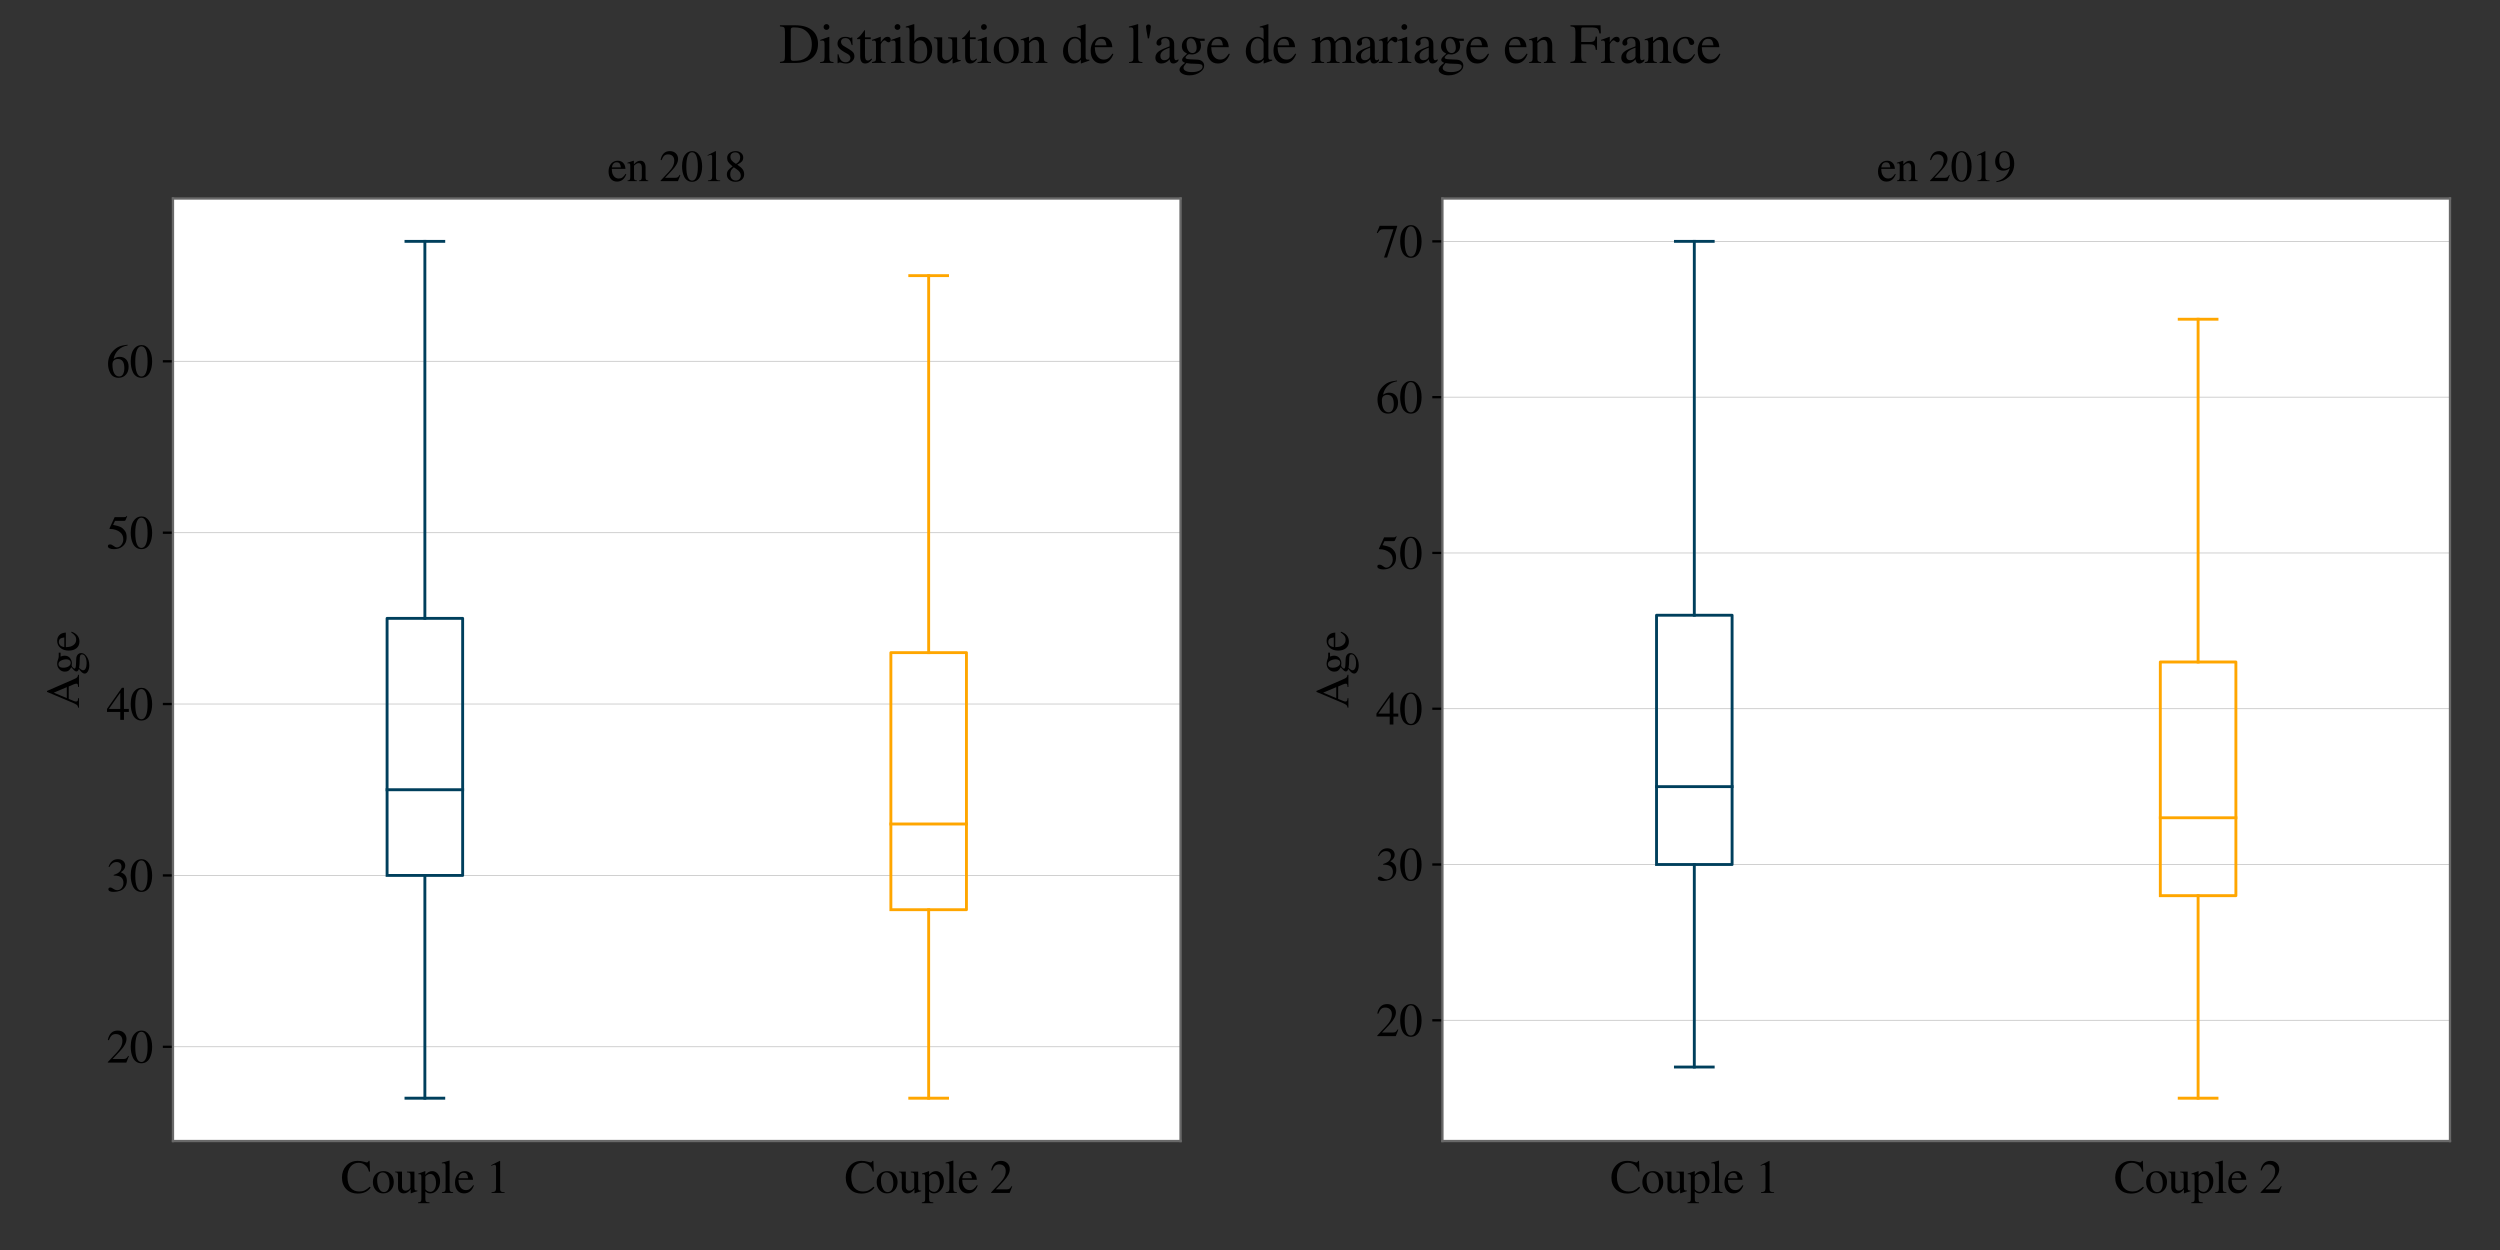 <?xml version="1.0" encoding="utf-8" standalone="no"?>
<!DOCTYPE svg PUBLIC "-//W3C//DTD SVG 1.1//EN"
  "http://www.w3.org/Graphics/SVG/1.1/DTD/svg11.dtd">
<svg xmlns:xlink="http://www.w3.org/1999/xlink" width="864pt" height="432pt" viewBox="0 0 864 432" xmlns="http://www.w3.org/2000/svg" version="1.1">
 <rect x="0" y="0" width="864" height="432" fill="#333333" stroke="none"/>
 <defs>
  <style type="text/css">*{stroke-linejoin: round; stroke-linecap: butt}</style>
 </defs>
 <g id="figure_1">
  <g id="patch_1">
   <path d="M 0 432 
L 864 432 
L 864 0 
L 0 0 
L 0 432 
z
" style="fill: none"/>
  </g>
  <g id="axes_1">
   <g id="patch_2">
    <path d="M 59.78 394.345 
L 408 394.345 
L 408 68.607 
L 59.78 68.607 
z
" style="fill: #ffffff"/>
   </g>
   <g id="matplotlib.axis_1">
    <g id="xtick_1">
     <g id="text_1">
      <!-- Couple 1 -->
      <g transform="translate(117.722 412.272)scale(0.16 -0.16)">
       <defs>
        <path id="STIXGeneral-Regular-43" d="M 3930 838 
L 4051 723 
Q 3482 -90 2304 -90 
Q 1376 -90 794 480 
Q 179 1082 179 2080 
Q 179 3014 755 3661 
Q 1357 4326 2310 4326 
Q 2720 4326 3072 4230 
Q 3475 4115 3514 4115 
Q 3725 4115 3782 4326 
L 3910 4326 
L 3968 2874 
L 3821 2874 
Q 3718 3334 3488 3584 
Q 3034 4070 2458 4070 
Q 1747 4070 1334 3548 
Q 922 3027 922 2182 
Q 922 1152 1382 653 
Q 1811 192 2522 192 
Q 2944 192 3251 339 
Q 3558 486 3930 838 
z
" transform="scale(0.016)"/>
        <path id="STIXGeneral-Regular-6f" d="M 3008 1478 
Q 3008 806 2608 371 
Q 2208 -64 1568 -64 
Q 979 -64 582 368 
Q 186 800 186 1459 
Q 186 2125 582 2534 
Q 979 2944 1626 2944 
Q 2221 2944 2614 2537 
Q 3008 2131 3008 1478 
z
M 2432 1306 
Q 2432 2035 2112 2445 
Q 1856 2765 1504 2765 
Q 1171 2765 966 2493 
Q 762 2221 762 1747 
Q 762 928 1101 435 
Q 1318 115 1677 115 
Q 2029 115 2230 432 
Q 2432 749 2432 1306 
z
" transform="scale(0.016)"/>
        <path id="STIXGeneral-Regular-75" d="M 3072 320 
L 3072 230 
Q 2573 96 2195 -58 
L 2163 -38 
L 2163 486 
L 2150 486 
Q 1747 -64 1235 -64 
Q 870 -64 662 160 
Q 454 384 454 755 
L 454 2362 
Q 454 2598 371 2688 
Q 288 2778 58 2790 
L 58 2880 
L 992 2880 
L 992 813 
Q 992 595 1123 451 
Q 1254 307 1446 307 
Q 1760 307 1984 506 
Q 2067 582 2099 649 
Q 2131 717 2131 877 
L 2131 2355 
Q 2131 2605 2041 2678 
Q 1952 2752 1658 2771 
L 1658 2880 
L 2669 2880 
L 2669 685 
Q 2669 461 2742 390 
Q 2816 320 3034 320 
L 3072 320 
z
" transform="scale(0.016)"/>
        <path id="STIXGeneral-Regular-70" d="M 1018 2931 
L 1018 2438 
Q 1421 2944 1939 2944 
Q 2406 2944 2707 2560 
Q 3008 2176 3008 1581 
Q 3008 883 2621 409 
Q 2234 -64 1664 -64 
Q 1466 -64 1328 -6 
Q 1190 51 1018 211 
L 1018 -794 
Q 1018 -1094 1120 -1180 
Q 1222 -1267 1581 -1274 
L 1581 -1389 
L 32 -1389 
L 32 -1280 
Q 314 -1254 397 -1171 
Q 480 -1088 480 -838 
L 480 2157 
Q 480 2381 429 2451 
Q 378 2522 218 2522 
Q 115 2522 58 2515 
L 58 2618 
Q 506 2752 979 2944 
L 1018 2931 
z
M 1018 2138 
L 1018 563 
Q 1018 422 1238 281 
Q 1459 141 1683 141 
Q 2029 141 2243 467 
Q 2458 794 2458 1325 
Q 2458 1888 2243 2224 
Q 2029 2560 1670 2560 
Q 1446 2560 1232 2419 
Q 1018 2278 1018 2138 
z
" transform="scale(0.016)"/>
        <path id="STIXGeneral-Regular-6c" d="M 1645 0 
L 134 0 
L 134 96 
Q 435 122 531 221 
Q 627 320 627 589 
L 627 3590 
Q 627 3821 569 3910 
Q 512 4000 358 4000 
Q 224 4000 122 3987 
L 122 4090 
Q 730 4237 1133 4371 
L 1165 4346 
L 1165 557 
Q 1165 288 1254 201 
Q 1344 115 1645 96 
L 1645 0 
z
" transform="scale(0.016)"/>
        <path id="STIXGeneral-Regular-65" d="M 2611 1050 
L 2714 1005 
Q 2330 -64 1376 -64 
Q 813 -64 486 329 
Q 160 723 160 1389 
Q 160 2074 525 2509 
Q 890 2944 1485 2944 
Q 2061 2944 2374 2502 
Q 2560 2246 2592 1773 
L 621 1773 
Q 646 1370 700 1158 
Q 755 947 915 730 
Q 1184 378 1626 378 
Q 1939 378 2153 531 
Q 2368 685 2611 1050 
z
M 634 1978 
L 1939 1978 
Q 1882 2381 1750 2547 
Q 1619 2714 1312 2714 
Q 1043 2714 864 2525 
Q 685 2336 634 1978 
z
" transform="scale(0.016)"/>
        <path id="STIXGeneral-Regular-20" transform="scale(0.016)"/>
        <path id="STIXGeneral-Regular-31" d="M 2522 0 
L 755 0 
L 755 96 
Q 1107 115 1235 227 
Q 1363 339 1363 608 
L 1363 3482 
Q 1363 3795 1171 3795 
Q 1082 3795 883 3718 
L 710 3654 
L 710 3744 
L 1856 4326 
L 1914 4307 
L 1914 486 
Q 1914 275 2042 185 
Q 2170 96 2522 96 
L 2522 0 
z
" transform="scale(0.016)"/>
       </defs>
       <use xlink:href="#STIXGeneral-Regular-43"/>
       <use xlink:href="#STIXGeneral-Regular-6f" x="66.7"/>
       <use xlink:href="#STIXGeneral-Regular-75" x="116.7"/>
       <use xlink:href="#STIXGeneral-Regular-70" x="166.7"/>
       <use xlink:href="#STIXGeneral-Regular-6c" x="216.7"/>
       <use xlink:href="#STIXGeneral-Regular-65" x="244.5"/>
       <use xlink:href="#STIXGeneral-Regular-20" x="288.9"/>
       <use xlink:href="#STIXGeneral-Regular-31" x="313.9"/>
      </g>
     </g>
    </g>
    <g id="xtick_2">
     <g id="text_2">
      <!-- Couple 2 -->
      <g transform="translate(291.832 412.272)scale(0.16 -0.16)">
       <defs>
        <path id="STIXGeneral-Regular-32" d="M 3034 877 
L 2688 0 
L 186 0 
L 186 77 
L 1325 1286 
Q 1773 1754 1965 2144 
Q 2157 2534 2157 2950 
Q 2157 3379 1920 3616 
Q 1683 3853 1267 3853 
Q 922 3853 720 3673 
Q 518 3494 326 3021 
L 192 3053 
Q 301 3648 630 3987 
Q 960 4326 1523 4326 
Q 2054 4326 2380 4006 
Q 2707 3686 2707 3200 
Q 2707 2477 1888 1613 
L 832 486 
L 2330 486 
Q 2541 486 2665 569 
Q 2790 653 2944 915 
L 3034 877 
z
" transform="scale(0.016)"/>
       </defs>
       <use xlink:href="#STIXGeneral-Regular-43"/>
       <use xlink:href="#STIXGeneral-Regular-6f" x="66.7"/>
       <use xlink:href="#STIXGeneral-Regular-75" x="116.7"/>
       <use xlink:href="#STIXGeneral-Regular-70" x="166.7"/>
       <use xlink:href="#STIXGeneral-Regular-6c" x="216.7"/>
       <use xlink:href="#STIXGeneral-Regular-65" x="244.5"/>
       <use xlink:href="#STIXGeneral-Regular-20" x="288.9"/>
       <use xlink:href="#STIXGeneral-Regular-32" x="313.9"/>
      </g>
     </g>
    </g>
   </g>
   <g id="matplotlib.axis_2">
    <g id="ytick_1">
     <g id="line2d_1">
      <path d="M 59.78 361.771 
L 408 361.771 
" clip-path="url(#p2c0e4fd781)" style="fill: none; stroke: #808080; stroke-opacity: 0.5; stroke-width: 0.25; stroke-linecap: square"/>
     </g>
     <g id="line2d_2">
      <defs>
       <path id="m217aeadd84" d="M 0 0 
L -3.5 0 
" style="stroke: #000000; stroke-width: 0.8"/>
      </defs>
      <g>
       <use xlink:href="#m217aeadd84" x="59.78" y="361.771" style="stroke: #000000; stroke-width: 0.8"/>
      </g>
     </g>
     <g id="text_3">
      <!-- 20 -->
      <g transform="translate(36.78 367.235)scale(0.16 -0.16)">
       <defs>
        <path id="STIXGeneral-Regular-30" d="M 3046 2112 
Q 3046 1683 2963 1302 
Q 2880 922 2717 602 
Q 2554 282 2266 96 
Q 1978 -90 1600 -90 
Q 1210 -90 915 108 
Q 621 307 461 640 
Q 301 973 227 1350 
Q 154 1728 154 2150 
Q 154 2746 301 3222 
Q 448 3699 790 4012 
Q 1133 4326 1626 4326 
Q 2253 4326 2649 3712 
Q 3046 3098 3046 2112 
z
M 2432 2080 
Q 2432 3091 2217 3625 
Q 2003 4160 1587 4160 
Q 1190 4160 979 3622 
Q 768 3085 768 2106 
Q 768 1120 979 598 
Q 1190 77 1600 77 
Q 2003 77 2217 598 
Q 2432 1120 2432 2080 
z
" transform="scale(0.016)"/>
       </defs>
       <use xlink:href="#STIXGeneral-Regular-32"/>
       <use xlink:href="#STIXGeneral-Regular-30" x="50"/>
      </g>
     </g>
    </g>
    <g id="ytick_2">
     <g id="line2d_3">
      <path d="M 59.78 302.546 
L 408 302.546 
" clip-path="url(#p2c0e4fd781)" style="fill: none; stroke: #808080; stroke-opacity: 0.5; stroke-width: 0.25; stroke-linecap: square"/>
     </g>
     <g id="line2d_4">
      <g>
       <use xlink:href="#m217aeadd84" x="59.78" y="302.546" style="stroke: #000000; stroke-width: 0.8"/>
      </g>
     </g>
     <g id="text_4">
      <!-- 30 -->
      <g transform="translate(36.78 308.01)scale(0.16 -0.16)">
       <defs>
        <path id="STIXGeneral-Regular-33" d="M 390 3264 
L 288 3290 
Q 435 3770 748 4048 
Q 1062 4326 1542 4326 
Q 1990 4326 2265 4083 
Q 2541 3840 2541 3450 
Q 2541 2925 1946 2566 
Q 2298 2413 2477 2227 
Q 2758 1914 2758 1402 
Q 2758 890 2464 506 
Q 2246 211 1840 60 
Q 1434 -90 979 -90 
Q 262 -90 262 275 
Q 262 378 339 442 
Q 416 506 525 506 
Q 685 506 915 339 
Q 1197 141 1466 141 
Q 1818 141 2058 425 
Q 2298 710 2298 1120 
Q 2298 1856 1632 2048 
Q 1434 2112 979 2112 
L 979 2202 
Q 1338 2323 1517 2432 
Q 2035 2726 2035 3290 
Q 2035 3610 1852 3776 
Q 1670 3942 1344 3942 
Q 768 3942 390 3264 
z
" transform="scale(0.016)"/>
       </defs>
       <use xlink:href="#STIXGeneral-Regular-33"/>
       <use xlink:href="#STIXGeneral-Regular-30" x="50"/>
      </g>
     </g>
    </g>
    <g id="ytick_3">
     <g id="line2d_5">
      <path d="M 59.78 243.321 
L 408 243.321 
" clip-path="url(#p2c0e4fd781)" style="fill: none; stroke: #808080; stroke-opacity: 0.5; stroke-width: 0.25; stroke-linecap: square"/>
     </g>
     <g id="line2d_6">
      <g>
       <use xlink:href="#m217aeadd84" x="59.78" y="243.321" style="stroke: #000000; stroke-width: 0.8"/>
      </g>
     </g>
     <g id="text_5">
      <!-- 40 -->
      <g transform="translate(36.78 248.785)scale(0.16 -0.16)">
       <defs>
        <path id="STIXGeneral-Regular-34" d="M 3027 1069 
L 2368 1069 
L 2368 0 
L 1869 0 
L 1869 1069 
L 77 1069 
L 77 1478 
L 2086 4326 
L 2368 4326 
L 2368 1478 
L 3027 1478 
L 3027 1069 
z
M 1869 1478 
L 1869 3674 
L 333 1478 
L 1869 1478 
z
" transform="scale(0.016)"/>
       </defs>
       <use xlink:href="#STIXGeneral-Regular-34"/>
       <use xlink:href="#STIXGeneral-Regular-30" x="50"/>
      </g>
     </g>
    </g>
    <g id="ytick_4">
     <g id="line2d_7">
      <path d="M 59.78 184.096 
L 408 184.096 
" clip-path="url(#p2c0e4fd781)" style="fill: none; stroke: #808080; stroke-opacity: 0.5; stroke-width: 0.25; stroke-linecap: square"/>
     </g>
     <g id="line2d_8">
      <g>
       <use xlink:href="#m217aeadd84" x="59.78" y="184.096" style="stroke: #000000; stroke-width: 0.8"/>
      </g>
     </g>
     <g id="text_6">
      <!-- 50 -->
      <g transform="translate(36.78 189.56)scale(0.16 -0.16)">
       <defs>
        <path id="STIXGeneral-Regular-35" d="M 2803 4358 
L 2573 3814 
Q 2534 3731 2400 3731 
L 1158 3731 
L 902 3187 
Q 1606 3053 1920 2896 
Q 2234 2739 2502 2368 
Q 2726 2061 2726 1555 
Q 2726 1094 2576 780 
Q 2426 467 2099 224 
Q 1664 -90 1011 -90 
Q 646 -90 422 19 
Q 198 128 198 307 
Q 198 550 486 550 
Q 717 550 960 352 
Q 1210 147 1414 147 
Q 1747 147 2012 480 
Q 2278 813 2278 1229 
Q 2278 1843 1850 2189 
Q 1293 2637 486 2637 
Q 410 2637 410 2688 
L 416 2720 
L 1114 4237 
L 2438 4237 
Q 2547 4237 2608 4269 
Q 2669 4301 2746 4403 
L 2803 4358 
z
" transform="scale(0.016)"/>
       </defs>
       <use xlink:href="#STIXGeneral-Regular-35"/>
       <use xlink:href="#STIXGeneral-Regular-30" x="50"/>
      </g>
     </g>
    </g>
    <g id="ytick_5">
     <g id="line2d_9">
      <path d="M 59.78 124.871 
L 408 124.871 
" clip-path="url(#p2c0e4fd781)" style="fill: none; stroke: #808080; stroke-opacity: 0.5; stroke-width: 0.25; stroke-linecap: square"/>
     </g>
     <g id="line2d_10">
      <g>
       <use xlink:href="#m217aeadd84" x="59.78" y="124.871" style="stroke: #000000; stroke-width: 0.8"/>
      </g>
     </g>
     <g id="text_7">
      <!-- 60 -->
      <g transform="translate(36.78 130.334)scale(0.16 -0.16)">
       <defs>
        <path id="STIXGeneral-Regular-36" d="M 2854 4378 
L 2867 4275 
Q 2112 4154 1606 3664 
Q 1101 3174 973 2451 
Q 1344 2739 1786 2739 
Q 2349 2739 2672 2380 
Q 2995 2022 2995 1402 
Q 2995 774 2669 378 
Q 2291 -90 1651 -90 
Q 870 -90 518 557 
Q 218 1107 218 1786 
Q 218 2835 915 3552 
Q 1312 3962 1731 4131 
Q 2150 4301 2854 4378 
z
M 2419 1203 
Q 2419 2445 1555 2445 
Q 1235 2445 1024 2275 
Q 813 2106 813 1702 
Q 813 954 1046 522 
Q 1280 90 1722 90 
Q 2061 90 2240 394 
Q 2419 698 2419 1203 
z
" transform="scale(0.016)"/>
       </defs>
       <use xlink:href="#STIXGeneral-Regular-36"/>
       <use xlink:href="#STIXGeneral-Regular-30" x="50"/>
      </g>
     </g>
    </g>
    <g id="text_8">
     <!-- Age -->
     <g transform="translate(27.293 244.805)rotate(-90)scale(0.16 -0.16)">
      <defs>
       <path id="STIXGeneral-Regular-41" d="M 4525 0 
L 2893 0 
L 2893 122 
Q 3149 122 3245 179 
Q 3334 224 3334 333 
Q 3334 499 3213 781 
L 2950 1382 
L 1274 1382 
L 979 653 
Q 922 506 922 384 
Q 922 237 1027 179 
Q 1133 122 1370 122 
L 1370 0 
L 96 0 
L 96 122 
Q 365 147 486 316 
Q 608 486 902 1190 
L 2221 4314 
L 2349 4314 
L 3923 710 
Q 4064 378 4176 262 
Q 4288 147 4525 122 
L 4525 0 
z
M 2861 1645 
L 2118 3405 
L 1382 1645 
L 2861 1645 
z
" transform="scale(0.016)"/>
       <path id="STIXGeneral-Regular-67" d="M 3008 2483 
L 2477 2483 
Q 2598 2208 2598 1946 
Q 2598 1453 2265 1203 
Q 1933 954 1600 954 
Q 1530 954 1357 973 
L 1235 986 
Q 1107 947 979 812 
Q 851 678 851 582 
Q 851 435 1350 410 
L 2176 371 
Q 2528 358 2739 172 
Q 2950 -13 2950 -314 
Q 2950 -685 2566 -986 
Q 2035 -1395 1286 -1395 
Q 826 -1395 502 -1212 
Q 179 -1030 179 -774 
Q 179 -595 320 -419 
Q 461 -243 806 6 
Q 602 102 534 172 
Q 467 243 467 346 
Q 467 531 762 787 
Q 909 915 1037 1043 
Q 717 1203 579 1401 
Q 442 1600 442 1901 
Q 442 2336 752 2640 
Q 1062 2944 1510 2944 
Q 1766 2944 2022 2848 
L 2163 2797 
Q 2349 2733 2515 2733 
L 3008 2733 
L 3008 2483 
z
M 973 2163 
L 973 2144 
Q 973 1683 1155 1398 
Q 1338 1114 1632 1114 
Q 1850 1114 1978 1270 
Q 2106 1427 2106 1690 
Q 2106 2112 1914 2464 
Q 1754 2765 1446 2765 
Q 1222 2765 1097 2605 
Q 973 2445 973 2163 
z
M 2771 -410 
Q 2771 -230 2595 -163 
Q 2419 -96 1978 -96 
Q 1344 -96 941 -13 
Q 749 -243 688 -348 
Q 627 -454 627 -563 
Q 627 -774 880 -902 
Q 1133 -1030 1555 -1030 
Q 2099 -1030 2435 -860 
Q 2771 -691 2771 -410 
z
" transform="scale(0.016)"/>
      </defs>
      <use xlink:href="#STIXGeneral-Regular-41"/>
      <use xlink:href="#STIXGeneral-Regular-67" x="72.2"/>
      <use xlink:href="#STIXGeneral-Regular-65" x="122.2"/>
     </g>
    </g>
   </g>
   <g id="line2d_11">
    <path d="M 133.777 302.546 
L 159.893 302.546 
L 159.893 213.708 
L 133.777 213.708 
L 133.777 302.546 
" clip-path="url(#p2c0e4fd781)" style="fill: none; stroke: #003f5c; stroke-linecap: square"/>
   </g>
   <g id="line2d_12">
    <path d="M 146.835 302.546 
L 146.835 379.539 
" clip-path="url(#p2c0e4fd781)" style="fill: none; stroke: #003f5c; stroke-linecap: square"/>
   </g>
   <g id="line2d_13">
    <path d="M 146.835 213.708 
L 146.835 83.413 
" clip-path="url(#p2c0e4fd781)" style="fill: none; stroke: #003f5c; stroke-linecap: square"/>
   </g>
   <g id="line2d_14">
    <path d="M 140.306 379.539 
L 153.364 379.539 
" clip-path="url(#p2c0e4fd781)" style="fill: none; stroke: #003f5c; stroke-linecap: square"/>
   </g>
   <g id="line2d_15">
    <path d="M 140.306 83.413 
L 153.364 83.413 
" clip-path="url(#p2c0e4fd781)" style="fill: none; stroke: #003f5c; stroke-linecap: square"/>
   </g>
   <g id="line2d_16">
    <path d="M 307.887 314.391 
L 334.003 314.391 
L 334.003 225.553 
L 307.887 225.553 
L 307.887 314.391 
" clip-path="url(#p2c0e4fd781)" style="fill: none; stroke: #ffa600; stroke-linecap: square"/>
   </g>
   <g id="line2d_17">
    <path d="M 320.945 314.391 
L 320.945 379.539 
" clip-path="url(#p2c0e4fd781)" style="fill: none; stroke: #ffa600; stroke-linecap: square"/>
   </g>
   <g id="line2d_18">
    <path d="M 320.945 225.553 
L 320.945 95.258 
" clip-path="url(#p2c0e4fd781)" style="fill: none; stroke: #ffa600; stroke-linecap: square"/>
   </g>
   <g id="line2d_19">
    <path d="M 314.416 379.539 
L 327.474 379.539 
" clip-path="url(#p2c0e4fd781)" style="fill: none; stroke: #ffa600; stroke-linecap: square"/>
   </g>
   <g id="line2d_20">
    <path d="M 314.416 95.258 
L 327.474 95.258 
" clip-path="url(#p2c0e4fd781)" style="fill: none; stroke: #ffa600; stroke-linecap: square"/>
   </g>
   <g id="line2d_21">
    <path d="M 133.777 272.934 
L 159.893 272.934 
" clip-path="url(#p2c0e4fd781)" style="fill: none; stroke: #003f5c; stroke-linecap: square"/>
   </g>
   <g id="line2d_22">
    <path d="M 307.887 284.779 
L 334.003 284.779 
" clip-path="url(#p2c0e4fd781)" style="fill: none; stroke: #ffa600; stroke-linecap: square"/>
   </g>
   <g id="patch_3">
    <path d="M 59.78 394.345 
L 59.78 68.607 
" style="fill: none; stroke: #696969; stroke-width: 0.8; stroke-linejoin: miter; stroke-linecap: square"/>
   </g>
   <g id="patch_4">
    <path d="M 408 394.345 
L 408 68.607 
" style="fill: none; stroke: #696969; stroke-width: 0.8; stroke-linejoin: miter; stroke-linecap: square"/>
   </g>
   <g id="patch_5">
    <path d="M 59.78 394.345 
L 408 394.345 
" style="fill: none; stroke: #696969; stroke-width: 0.8; stroke-linejoin: miter; stroke-linecap: square"/>
   </g>
   <g id="patch_6">
    <path d="M 59.78 68.607 
L 408 68.607 
" style="fill: none; stroke: #696969; stroke-width: 0.8; stroke-linejoin: miter; stroke-linecap: square"/>
   </g>
   <g id="text_9">
    <!-- en 2018 -->
    <g transform="translate(209.935 62.607)scale(0.15 -0.15)">
     <defs>
      <path id="STIXGeneral-Regular-6e" d="M 3104 0 
L 1773 0 
L 1779 96 
Q 2016 115 2096 233 
Q 2176 352 2176 672 
L 2176 1946 
Q 2176 2592 1709 2592 
Q 1549 2592 1408 2515 
Q 1267 2438 1050 2227 
L 1050 461 
Q 1050 269 1136 192 
Q 1222 115 1466 96 
L 1466 0 
L 115 0 
L 115 96 
Q 358 115 435 214 
Q 512 314 512 602 
L 512 2157 
Q 512 2394 467 2483 
Q 422 2573 288 2573 
Q 160 2573 102 2547 
L 102 2656 
Q 550 2784 979 2944 
L 1030 2925 
L 1030 2426 
L 1037 2426 
Q 1491 2944 1958 2944 
Q 2323 2944 2518 2688 
Q 2714 2432 2714 1958 
L 2714 544 
Q 2714 288 2790 205 
Q 2867 122 3104 96 
L 3104 0 
z
" transform="scale(0.016)"/>
      <path id="STIXGeneral-Regular-38" d="M 2848 992 
Q 2848 499 2505 204 
Q 2163 -90 1587 -90 
Q 1050 -90 704 204 
Q 358 499 358 954 
Q 358 1293 524 1533 
Q 691 1773 1190 2125 
Q 710 2522 553 2765 
Q 397 3008 397 3328 
Q 397 3782 745 4054 
Q 1094 4326 1638 4326 
Q 2106 4326 2410 4060 
Q 2714 3795 2714 3411 
Q 2714 3059 2531 2848 
Q 2349 2637 1856 2374 
Q 2432 1990 2640 1689 
Q 2848 1389 2848 992 
z
M 2272 3411 
Q 2272 3744 2086 3945 
Q 1901 4147 1574 4147 
Q 1248 4147 1059 3977 
Q 870 3808 870 3513 
Q 870 3219 1059 2979 
Q 1248 2739 1670 2490 
Q 1997 2682 2134 2896 
Q 2272 3110 2272 3411 
z
M 1734 1741 
L 1357 1997 
Q 1075 1766 960 1545 
Q 845 1325 845 1011 
Q 845 576 1065 333 
Q 1286 90 1658 90 
Q 1971 90 2166 285 
Q 2362 480 2362 794 
Q 2362 1082 2214 1299 
Q 2067 1517 1734 1741 
z
" transform="scale(0.016)"/>
     </defs>
     <use xlink:href="#STIXGeneral-Regular-65"/>
     <use xlink:href="#STIXGeneral-Regular-6e" x="44.4"/>
     <use xlink:href="#STIXGeneral-Regular-20" x="94.4"/>
     <use xlink:href="#STIXGeneral-Regular-32" x="119.4"/>
     <use xlink:href="#STIXGeneral-Regular-30" x="169.4"/>
     <use xlink:href="#STIXGeneral-Regular-31" x="219.4"/>
     <use xlink:href="#STIXGeneral-Regular-38" x="269.4"/>
    </g>
   </g>
  </g>
  <g id="axes_2">
   <g id="patch_7">
    <path d="M 498.5 394.345 
L 846.72 394.345 
L 846.72 68.607 
L 498.5 68.607 
z
" style="fill: #ffffff"/>
   </g>
   <g id="matplotlib.axis_3">
    <g id="xtick_3">
     <g id="text_10">
      <!-- Couple 1 -->
      <g transform="translate(556.442 412.272)scale(0.16 -0.16)">
       <use xlink:href="#STIXGeneral-Regular-43"/>
       <use xlink:href="#STIXGeneral-Regular-6f" x="66.7"/>
       <use xlink:href="#STIXGeneral-Regular-75" x="116.7"/>
       <use xlink:href="#STIXGeneral-Regular-70" x="166.7"/>
       <use xlink:href="#STIXGeneral-Regular-6c" x="216.7"/>
       <use xlink:href="#STIXGeneral-Regular-65" x="244.5"/>
       <use xlink:href="#STIXGeneral-Regular-20" x="288.9"/>
       <use xlink:href="#STIXGeneral-Regular-31" x="313.9"/>
      </g>
     </g>
    </g>
    <g id="xtick_4">
     <g id="text_11">
      <!-- Couple 2 -->
      <g transform="translate(730.553 412.272)scale(0.16 -0.16)">
       <use xlink:href="#STIXGeneral-Regular-43"/>
       <use xlink:href="#STIXGeneral-Regular-6f" x="66.7"/>
       <use xlink:href="#STIXGeneral-Regular-75" x="116.7"/>
       <use xlink:href="#STIXGeneral-Regular-70" x="166.7"/>
       <use xlink:href="#STIXGeneral-Regular-6c" x="216.7"/>
       <use xlink:href="#STIXGeneral-Regular-65" x="244.5"/>
       <use xlink:href="#STIXGeneral-Regular-20" x="288.9"/>
       <use xlink:href="#STIXGeneral-Regular-32" x="313.9"/>
      </g>
     </g>
    </g>
   </g>
   <g id="matplotlib.axis_4">
    <g id="ytick_6">
     <g id="line2d_23">
      <path d="M 498.5 352.618 
L 846.72 352.618 
" clip-path="url(#p034ad681ef)" style="fill: none; stroke: #808080; stroke-opacity: 0.5; stroke-width: 0.25; stroke-linecap: square"/>
     </g>
     <g id="line2d_24">
      <g>
       <use xlink:href="#m217aeadd84" x="498.5" y="352.618" style="stroke: #000000; stroke-width: 0.8"/>
      </g>
     </g>
     <g id="text_12">
      <!-- 20 -->
      <g transform="translate(475.5 358.082)scale(0.16 -0.16)">
       <use xlink:href="#STIXGeneral-Regular-32"/>
       <use xlink:href="#STIXGeneral-Regular-30" x="50"/>
      </g>
     </g>
    </g>
    <g id="ytick_7">
     <g id="line2d_25">
      <path d="M 498.5 298.777 
L 846.72 298.777 
" clip-path="url(#p034ad681ef)" style="fill: none; stroke: #808080; stroke-opacity: 0.5; stroke-width: 0.25; stroke-linecap: square"/>
     </g>
     <g id="line2d_26">
      <g>
       <use xlink:href="#m217aeadd84" x="498.5" y="298.777" style="stroke: #000000; stroke-width: 0.8"/>
      </g>
     </g>
     <g id="text_13">
      <!-- 30 -->
      <g transform="translate(475.5 304.241)scale(0.16 -0.16)">
       <use xlink:href="#STIXGeneral-Regular-33"/>
       <use xlink:href="#STIXGeneral-Regular-30" x="50"/>
      </g>
     </g>
    </g>
    <g id="ytick_8">
     <g id="line2d_27">
      <path d="M 498.5 244.936 
L 846.72 244.936 
" clip-path="url(#p034ad681ef)" style="fill: none; stroke: #808080; stroke-opacity: 0.5; stroke-width: 0.25; stroke-linecap: square"/>
     </g>
     <g id="line2d_28">
      <g>
       <use xlink:href="#m217aeadd84" x="498.5" y="244.936" style="stroke: #000000; stroke-width: 0.8"/>
      </g>
     </g>
     <g id="text_14">
      <!-- 40 -->
      <g transform="translate(475.5 250.4)scale(0.16 -0.16)">
       <use xlink:href="#STIXGeneral-Regular-34"/>
       <use xlink:href="#STIXGeneral-Regular-30" x="50"/>
      </g>
     </g>
    </g>
    <g id="ytick_9">
     <g id="line2d_29">
      <path d="M 498.5 191.095 
L 846.72 191.095 
" clip-path="url(#p034ad681ef)" style="fill: none; stroke: #808080; stroke-opacity: 0.5; stroke-width: 0.25; stroke-linecap: square"/>
     </g>
     <g id="line2d_30">
      <g>
       <use xlink:href="#m217aeadd84" x="498.5" y="191.095" style="stroke: #000000; stroke-width: 0.8"/>
      </g>
     </g>
     <g id="text_15">
      <!-- 50 -->
      <g transform="translate(475.5 196.559)scale(0.16 -0.16)">
       <use xlink:href="#STIXGeneral-Regular-35"/>
       <use xlink:href="#STIXGeneral-Regular-30" x="50"/>
      </g>
     </g>
    </g>
    <g id="ytick_10">
     <g id="line2d_31">
      <path d="M 498.5 137.254 
L 846.72 137.254 
" clip-path="url(#p034ad681ef)" style="fill: none; stroke: #808080; stroke-opacity: 0.5; stroke-width: 0.25; stroke-linecap: square"/>
     </g>
     <g id="line2d_32">
      <g>
       <use xlink:href="#m217aeadd84" x="498.5" y="137.254" style="stroke: #000000; stroke-width: 0.8"/>
      </g>
     </g>
     <g id="text_16">
      <!-- 60 -->
      <g transform="translate(475.5 142.718)scale(0.16 -0.16)">
       <use xlink:href="#STIXGeneral-Regular-36"/>
       <use xlink:href="#STIXGeneral-Regular-30" x="50"/>
      </g>
     </g>
    </g>
    <g id="ytick_11">
     <g id="line2d_33">
      <path d="M 498.5 83.413 
L 846.72 83.413 
" clip-path="url(#p034ad681ef)" style="fill: none; stroke: #808080; stroke-opacity: 0.5; stroke-width: 0.25; stroke-linecap: square"/>
     </g>
     <g id="line2d_34">
      <g>
       <use xlink:href="#m217aeadd84" x="498.5" y="83.413" style="stroke: #000000; stroke-width: 0.8"/>
      </g>
     </g>
     <g id="text_17">
      <!-- 70 -->
      <g transform="translate(475.5 88.877)scale(0.16 -0.16)">
       <defs>
        <path id="STIXGeneral-Regular-37" d="M 2874 4134 
L 1517 -51 
L 1101 -51 
L 2368 3763 
L 992 3763 
Q 717 3763 582 3667 
Q 448 3571 243 3238 
L 128 3296 
L 512 4237 
L 2874 4237 
L 2874 4134 
z
" transform="scale(0.016)"/>
       </defs>
       <use xlink:href="#STIXGeneral-Regular-37"/>
       <use xlink:href="#STIXGeneral-Regular-30" x="50"/>
      </g>
     </g>
    </g>
    <g id="text_18">
     <!-- Age -->
     <g transform="translate(466.012 244.805)rotate(-90)scale(0.16 -0.16)">
      <use xlink:href="#STIXGeneral-Regular-41"/>
      <use xlink:href="#STIXGeneral-Regular-67" x="72.2"/>
      <use xlink:href="#STIXGeneral-Regular-65" x="122.2"/>
     </g>
    </g>
   </g>
   <g id="line2d_35">
    <path d="M 572.497 298.777 
L 598.613 298.777 
L 598.613 212.632 
L 572.497 212.632 
L 572.497 298.777 
" clip-path="url(#p034ad681ef)" style="fill: none; stroke: #003f5c; stroke-linecap: square"/>
   </g>
   <g id="line2d_36">
    <path d="M 585.555 298.777 
L 585.555 368.771 
" clip-path="url(#p034ad681ef)" style="fill: none; stroke: #003f5c; stroke-linecap: square"/>
   </g>
   <g id="line2d_37">
    <path d="M 585.555 212.632 
L 585.555 83.413 
" clip-path="url(#p034ad681ef)" style="fill: none; stroke: #003f5c; stroke-linecap: square"/>
   </g>
   <g id="line2d_38">
    <path d="M 579.026 368.771 
L 592.084 368.771 
" clip-path="url(#p034ad681ef)" style="fill: none; stroke: #003f5c; stroke-linecap: square"/>
   </g>
   <g id="line2d_39">
    <path d="M 579.026 83.413 
L 592.084 83.413 
" clip-path="url(#p034ad681ef)" style="fill: none; stroke: #003f5c; stroke-linecap: square"/>
   </g>
   <g id="line2d_40">
    <path d="M 746.607 309.545 
L 772.723 309.545 
L 772.723 228.784 
L 746.607 228.784 
L 746.607 309.545 
" clip-path="url(#p034ad681ef)" style="fill: none; stroke: #ffa600; stroke-linecap: square"/>
   </g>
   <g id="line2d_41">
    <path d="M 759.665 309.545 
L 759.665 379.539 
" clip-path="url(#p034ad681ef)" style="fill: none; stroke: #ffa600; stroke-linecap: square"/>
   </g>
   <g id="line2d_42">
    <path d="M 759.665 228.784 
L 759.665 110.334 
" clip-path="url(#p034ad681ef)" style="fill: none; stroke: #ffa600; stroke-linecap: square"/>
   </g>
   <g id="line2d_43">
    <path d="M 753.136 379.539 
L 766.194 379.539 
" clip-path="url(#p034ad681ef)" style="fill: none; stroke: #ffa600; stroke-linecap: square"/>
   </g>
   <g id="line2d_44">
    <path d="M 753.136 110.334 
L 766.194 110.334 
" clip-path="url(#p034ad681ef)" style="fill: none; stroke: #ffa600; stroke-linecap: square"/>
   </g>
   <g id="line2d_45">
    <path d="M 572.497 271.857 
L 598.613 271.857 
" clip-path="url(#p034ad681ef)" style="fill: none; stroke: #003f5c; stroke-linecap: square"/>
   </g>
   <g id="line2d_46">
    <path d="M 746.607 282.625 
L 772.723 282.625 
" clip-path="url(#p034ad681ef)" style="fill: none; stroke: #ffa600; stroke-linecap: square"/>
   </g>
   <g id="patch_8">
    <path d="M 498.5 394.345 
L 498.5 68.607 
" style="fill: none; stroke: #696969; stroke-width: 0.8; stroke-linejoin: miter; stroke-linecap: square"/>
   </g>
   <g id="patch_9">
    <path d="M 846.72 394.345 
L 846.72 68.607 
" style="fill: none; stroke: #696969; stroke-width: 0.8; stroke-linejoin: miter; stroke-linecap: square"/>
   </g>
   <g id="patch_10">
    <path d="M 498.5 394.345 
L 846.72 394.345 
" style="fill: none; stroke: #696969; stroke-width: 0.8; stroke-linejoin: miter; stroke-linecap: square"/>
   </g>
   <g id="patch_11">
    <path d="M 498.5 68.607 
L 846.72 68.607 
" style="fill: none; stroke: #696969; stroke-width: 0.8; stroke-linejoin: miter; stroke-linecap: square"/>
   </g>
   <g id="text_19">
    <!-- en 2019 -->
    <g transform="translate(648.655 62.607)scale(0.15 -0.15)">
     <defs>
      <path id="STIXGeneral-Regular-39" d="M 378 -141 
L 358 -13 
Q 1094 115 1603 608 
Q 2112 1101 2304 1882 
Q 1933 1517 1344 1517 
Q 826 1517 509 1875 
Q 192 2234 192 2816 
Q 192 3462 573 3894 
Q 954 4326 1523 4326 
Q 2131 4326 2528 3840 
Q 2938 3328 2938 2522 
Q 2938 1958 2742 1462 
Q 2547 966 2170 621 
Q 1773 262 1395 105 
Q 1018 -51 378 -141 
z
M 2317 2272 
L 2317 2522 
Q 2317 4147 1472 4147 
Q 1171 4147 1005 3930 
Q 909 3802 845 3546 
Q 781 3290 781 3034 
Q 781 2464 995 2128 
Q 1210 1792 1568 1792 
Q 1824 1792 2070 1917 
Q 2317 2042 2317 2272 
z
" transform="scale(0.016)"/>
     </defs>
     <use xlink:href="#STIXGeneral-Regular-65"/>
     <use xlink:href="#STIXGeneral-Regular-6e" x="44.4"/>
     <use xlink:href="#STIXGeneral-Regular-20" x="94.4"/>
     <use xlink:href="#STIXGeneral-Regular-32" x="119.4"/>
     <use xlink:href="#STIXGeneral-Regular-30" x="169.4"/>
     <use xlink:href="#STIXGeneral-Regular-31" x="219.4"/>
     <use xlink:href="#STIXGeneral-Regular-39" x="269.4"/>
    </g>
   </g>
  </g>
  <g id="text_20">
   <!-- Distribution de l'age de mariage en France -->
   <g transform="translate(269.238 21.753)scale(0.192 -0.192)">
    <defs>
     <path id="STIXGeneral-Regular-44" d="M 102 4237 
L 1830 4237 
Q 3078 4237 3750 3654 
Q 4384 3110 4384 2138 
Q 4384 966 3514 410 
Q 2880 0 1901 0 
L 102 0 
L 102 122 
Q 474 147 570 252 
Q 666 358 666 736 
L 666 3520 
Q 666 3891 570 3990 
Q 474 4090 102 4115 
L 102 4237 
z
M 1318 3731 
L 1318 538 
Q 1318 365 1379 301 
Q 1440 237 1626 237 
Q 2125 237 2432 307 
Q 2739 378 3021 570 
Q 3686 1018 3686 2099 
Q 3686 3027 3078 3558 
Q 2803 3802 2476 3901 
Q 2150 4000 1658 4000 
Q 1472 4000 1395 3942 
Q 1318 3885 1318 3731 
z
" transform="scale(0.016)"/>
     <path id="STIXGeneral-Regular-69" d="M 1152 4045 
Q 1152 3904 1056 3811 
Q 960 3718 819 3718 
Q 685 3718 592 3811 
Q 499 3904 499 4045 
Q 499 4179 595 4275 
Q 691 4371 826 4371 
Q 966 4371 1059 4275 
Q 1152 4179 1152 4045 
z
M 1619 0 
L 102 0 
L 102 96 
Q 435 115 521 211 
Q 608 307 608 666 
L 608 2118 
Q 608 2342 563 2432 
Q 518 2522 397 2522 
Q 243 2522 128 2490 
L 128 2592 
L 1120 2944 
L 1146 2918 
L 1146 672 
Q 1146 314 1226 218 
Q 1306 122 1619 96 
L 1619 0 
z
" transform="scale(0.016)"/>
     <path id="STIXGeneral-Regular-73" d="M 998 1926 
L 1664 1523 
Q 1984 1331 2105 1164 
Q 2227 998 2227 736 
Q 2227 416 1961 176 
Q 1696 -64 1331 -64 
Q 1030 -64 864 -6 
Q 691 51 570 51 
Q 461 51 416 -26 
L 333 -26 
L 333 979 
L 435 979 
Q 538 512 730 294 
Q 922 77 1248 77 
Q 1485 77 1632 211 
Q 1779 346 1779 550 
Q 1779 845 1440 1030 
L 1094 1222 
Q 326 1651 326 2150 
Q 326 2522 566 2730 
Q 806 2938 1210 2938 
Q 1491 2938 1638 2867 
Q 1754 2816 1818 2816 
Q 1862 2816 1920 2880 
L 1990 2880 
L 2022 2010 
L 1926 2010 
Q 1818 2445 1654 2621 
Q 1491 2797 1203 2797 
Q 986 2797 854 2688 
Q 723 2579 723 2362 
Q 723 2253 796 2128 
Q 870 2003 998 1926 
z
" transform="scale(0.016)"/>
     <path id="STIXGeneral-Regular-74" d="M 1702 493 
L 1786 422 
Q 1478 -64 1011 -64 
Q 448 -64 448 749 
L 448 2675 
L 109 2675 
Q 83 2694 83 2720 
Q 83 2771 192 2842 
Q 435 2982 813 3526 
Q 826 3546 874 3606 
Q 922 3667 941 3706 
Q 986 3706 986 3622 
L 986 2880 
L 1632 2880 
L 1632 2675 
L 986 2675 
L 986 845 
Q 986 538 1062 403 
Q 1139 269 1318 269 
Q 1510 269 1702 493 
z
" transform="scale(0.016)"/>
     <path id="STIXGeneral-Regular-72" d="M 1024 2931 
L 1024 2342 
Q 1267 2688 1430 2816 
Q 1594 2944 1792 2944 
Q 1958 2944 2051 2854 
Q 2144 2765 2144 2605 
Q 2144 2470 2077 2393 
Q 2010 2317 1894 2317 
Q 1773 2317 1638 2445 
Q 1536 2541 1472 2541 
Q 1338 2541 1181 2355 
Q 1024 2170 1024 2016 
L 1024 576 
Q 1024 301 1133 205 
Q 1242 109 1568 96 
L 1568 0 
L 32 0 
L 32 96 
Q 339 154 412 224 
Q 486 294 486 538 
L 486 2138 
Q 486 2349 438 2435 
Q 390 2522 269 2522 
Q 166 2522 45 2496 
L 45 2598 
Q 448 2726 992 2944 
L 1024 2931 
z
" transform="scale(0.016)"/>
     <path id="STIXGeneral-Regular-62" d="M 979 4358 
L 979 2406 
Q 1082 2650 1315 2797 
Q 1549 2944 1843 2944 
Q 2349 2944 2672 2541 
Q 2995 2138 2995 1536 
Q 2995 832 2566 384 
Q 2138 -64 1498 -64 
Q 1107 -64 774 67 
Q 442 198 442 358 
L 442 3622 
Q 442 3859 384 3926 
Q 326 3994 128 3994 
Q 83 3994 19 3981 
L 19 4090 
L 211 4147 
Q 864 4346 947 4371 
L 979 4358 
z
M 979 2035 
L 979 474 
Q 979 326 1161 233 
Q 1344 141 1600 141 
Q 1978 141 2195 416 
Q 2432 710 2432 1261 
Q 2432 1888 2182 2240 
Q 1971 2541 1613 2541 
Q 1357 2541 1168 2390 
Q 979 2240 979 2035 
z
" transform="scale(0.016)"/>
     <path id="STIXGeneral-Regular-64" d="M 3142 269 
L 2202 -64 
L 2176 -45 
L 2176 365 
Q 1869 -64 1357 -64 
Q 826 -64 499 317 
Q 173 698 173 1312 
Q 173 1990 563 2467 
Q 954 2944 1504 2944 
Q 1850 2944 2176 2669 
L 2176 3667 
Q 2176 3866 2118 3930 
Q 2061 3994 1882 3994 
Q 1792 3994 1741 3987 
L 1741 4090 
Q 2323 4243 2682 4371 
L 2714 4358 
L 2714 730 
Q 2714 506 2768 435 
Q 2822 365 2995 365 
Q 3034 365 3142 371 
L 3142 269 
z
M 2176 653 
L 2176 2125 
Q 2176 2381 1981 2573 
Q 1786 2765 1523 2765 
Q 1158 2765 940 2438 
Q 723 2112 723 1568 
Q 723 979 963 624 
Q 1203 269 1606 269 
Q 1907 269 2080 474 
Q 2176 582 2176 653 
z
" transform="scale(0.016)"/>
     <path id="STIXGeneral-Regular-27" d="M 646 2758 
L 512 2758 
Q 307 3872 307 4058 
Q 307 4173 387 4249 
Q 467 4326 582 4326 
Q 710 4326 780 4256 
Q 851 4186 851 4070 
Q 851 3782 646 2758 
z
" transform="scale(0.016)"/>
     <path id="STIXGeneral-Regular-61" d="M 2829 422 
L 2829 243 
Q 2586 -64 2253 -64 
Q 1888 -64 1843 403 
L 1837 403 
Q 1427 -64 909 -64 
Q 608 -64 422 112 
Q 237 288 237 602 
Q 237 1050 685 1350 
Q 992 1555 1837 1869 
L 1837 2214 
Q 1837 2502 1699 2646 
Q 1562 2790 1338 2790 
Q 1146 2790 1018 2697 
Q 890 2605 890 2477 
Q 890 2419 909 2348 
Q 928 2278 928 2208 
Q 928 2112 841 2029 
Q 755 1946 634 1946 
Q 525 1946 441 2029 
Q 358 2112 358 2240 
Q 358 2547 685 2752 
Q 986 2944 1421 2944 
Q 1939 2944 2176 2656 
Q 2291 2522 2323 2384 
Q 2355 2246 2355 1946 
L 2355 723 
Q 2355 301 2554 301 
Q 2682 301 2829 422 
z
M 1837 813 
L 1837 1715 
Q 1248 1510 1018 1293 
Q 800 1094 800 800 
Q 800 557 921 432 
Q 1043 307 1242 307 
Q 1453 307 1613 410 
Q 1747 506 1792 589 
Q 1837 672 1837 813 
z
" transform="scale(0.016)"/>
     <path id="STIXGeneral-Regular-6d" d="M 4960 0 
L 3565 0 
L 3565 96 
Q 3834 122 3907 208 
Q 3981 294 3981 576 
L 3981 1894 
Q 3981 2278 3869 2444 
Q 3757 2611 3488 2611 
Q 3264 2611 3107 2521 
Q 2950 2432 2803 2221 
L 2803 608 
Q 2803 301 2896 201 
Q 2989 102 3264 96 
L 3264 0 
L 1830 0 
L 1830 96 
Q 2112 115 2189 188 
Q 2266 262 2266 550 
L 2266 1901 
Q 2266 2611 1850 2611 
Q 1670 2611 1468 2531 
Q 1267 2451 1171 2336 
Q 1088 2240 1088 2227 
L 1088 448 
Q 1088 243 1177 176 
Q 1267 109 1523 96 
L 1523 0 
L 102 0 
L 102 96 
Q 371 102 460 195 
Q 550 288 550 563 
L 550 2150 
Q 550 2387 499 2480 
Q 448 2573 326 2573 
Q 230 2573 122 2547 
L 122 2656 
Q 557 2778 1011 2944 
L 1062 2925 
L 1062 2451 
L 1075 2451 
Q 1363 2752 1584 2848 
Q 1805 2944 2054 2944 
Q 2560 2944 2733 2406 
Q 3232 2944 3776 2944 
Q 4518 2944 4518 1792 
L 4518 493 
Q 4518 282 4582 202 
Q 4646 122 4794 109 
L 4960 96 
L 4960 0 
z
" transform="scale(0.016)"/>
     <path id="STIXGeneral-Regular-46" d="M 3494 3322 
L 3334 3322 
Q 3264 3757 3094 3875 
Q 2925 3994 2349 3994 
L 1504 3994 
Q 1370 3994 1328 3946 
Q 1286 3898 1286 3744 
L 1286 2355 
L 2195 2355 
Q 2598 2355 2736 2470 
Q 2874 2586 2918 2963 
L 3066 2963 
L 3066 1472 
L 2918 1472 
Q 2880 1862 2745 1977 
Q 2611 2093 2195 2093 
L 1286 2093 
L 1286 717 
Q 1286 352 1392 246 
Q 1498 141 1869 122 
L 1869 0 
L 70 0 
L 70 122 
Q 435 147 534 259 
Q 634 371 634 787 
L 634 3526 
Q 634 3878 538 3984 
Q 442 4090 77 4115 
L 77 4237 
L 3462 4237 
L 3494 3322 
z
" transform="scale(0.016)"/>
     <path id="STIXGeneral-Regular-63" d="M 2547 998 
L 2637 941 
Q 2362 403 2112 205 
Q 1786 -64 1376 -64 
Q 845 -64 502 336 
Q 160 736 160 1357 
Q 160 2170 698 2618 
Q 1094 2944 1562 2944 
Q 1965 2944 2256 2749 
Q 2547 2554 2547 2285 
Q 2547 2176 2457 2096 
Q 2368 2016 2246 2016 
Q 2022 2016 1939 2310 
L 1901 2451 
Q 1850 2630 1773 2694 
Q 1696 2758 1523 2758 
Q 1133 2758 893 2451 
Q 653 2144 653 1645 
Q 653 1094 928 745 
Q 1203 397 1645 397 
Q 1920 397 2118 528 
Q 2317 659 2547 998 
z
" transform="scale(0.016)"/>
    </defs>
    <use xlink:href="#STIXGeneral-Regular-44"/>
    <use xlink:href="#STIXGeneral-Regular-69" x="72.2"/>
    <use xlink:href="#STIXGeneral-Regular-73" x="100"/>
    <use xlink:href="#STIXGeneral-Regular-74" x="138.9"/>
    <use xlink:href="#STIXGeneral-Regular-72" x="166.7"/>
    <use xlink:href="#STIXGeneral-Regular-69" x="200"/>
    <use xlink:href="#STIXGeneral-Regular-62" x="227.8"/>
    <use xlink:href="#STIXGeneral-Regular-75" x="277.8"/>
    <use xlink:href="#STIXGeneral-Regular-74" x="327.8"/>
    <use xlink:href="#STIXGeneral-Regular-69" x="355.6"/>
    <use xlink:href="#STIXGeneral-Regular-6f" x="383.4"/>
    <use xlink:href="#STIXGeneral-Regular-6e" x="433.4"/>
    <use xlink:href="#STIXGeneral-Regular-20" x="483.4"/>
    <use xlink:href="#STIXGeneral-Regular-64" x="508.4"/>
    <use xlink:href="#STIXGeneral-Regular-65" x="558.4"/>
    <use xlink:href="#STIXGeneral-Regular-20" x="602.8"/>
    <use xlink:href="#STIXGeneral-Regular-6c" x="627.8"/>
    <use xlink:href="#STIXGeneral-Regular-27" x="655.6"/>
    <use xlink:href="#STIXGeneral-Regular-61" x="673.6"/>
    <use xlink:href="#STIXGeneral-Regular-67" x="718"/>
    <use xlink:href="#STIXGeneral-Regular-65" x="768"/>
    <use xlink:href="#STIXGeneral-Regular-20" x="812.4"/>
    <use xlink:href="#STIXGeneral-Regular-64" x="837.4"/>
    <use xlink:href="#STIXGeneral-Regular-65" x="887.4"/>
    <use xlink:href="#STIXGeneral-Regular-20" x="931.8"/>
    <use xlink:href="#STIXGeneral-Regular-6d" x="956.8"/>
    <use xlink:href="#STIXGeneral-Regular-61" x="1034.6"/>
    <use xlink:href="#STIXGeneral-Regular-72" x="1079"/>
    <use xlink:href="#STIXGeneral-Regular-69" x="1112.3"/>
    <use xlink:href="#STIXGeneral-Regular-61" x="1140.1"/>
    <use xlink:href="#STIXGeneral-Regular-67" x="1184.5"/>
    <use xlink:href="#STIXGeneral-Regular-65" x="1234.5"/>
    <use xlink:href="#STIXGeneral-Regular-20" x="1278.9"/>
    <use xlink:href="#STIXGeneral-Regular-65" x="1303.9"/>
    <use xlink:href="#STIXGeneral-Regular-6e" x="1348.3"/>
    <use xlink:href="#STIXGeneral-Regular-20" x="1398.3"/>
    <use xlink:href="#STIXGeneral-Regular-46" x="1423.3"/>
    <use xlink:href="#STIXGeneral-Regular-72" x="1478.9"/>
    <use xlink:href="#STIXGeneral-Regular-61" x="1512.2"/>
    <use xlink:href="#STIXGeneral-Regular-6e" x="1556.6"/>
    <use xlink:href="#STIXGeneral-Regular-63" x="1606.6"/>
    <use xlink:href="#STIXGeneral-Regular-65" x="1651"/>
   </g>
  </g>
 </g>
 <defs>
  <clipPath id="p2c0e4fd781">
   <rect x="59.78" y="68.607" width="348.22" height="325.738"/>
  </clipPath>
  <clipPath id="p034ad681ef">
   <rect x="498.5" y="68.607" width="348.22" height="325.738"/>
  </clipPath>
 </defs>
</svg>
